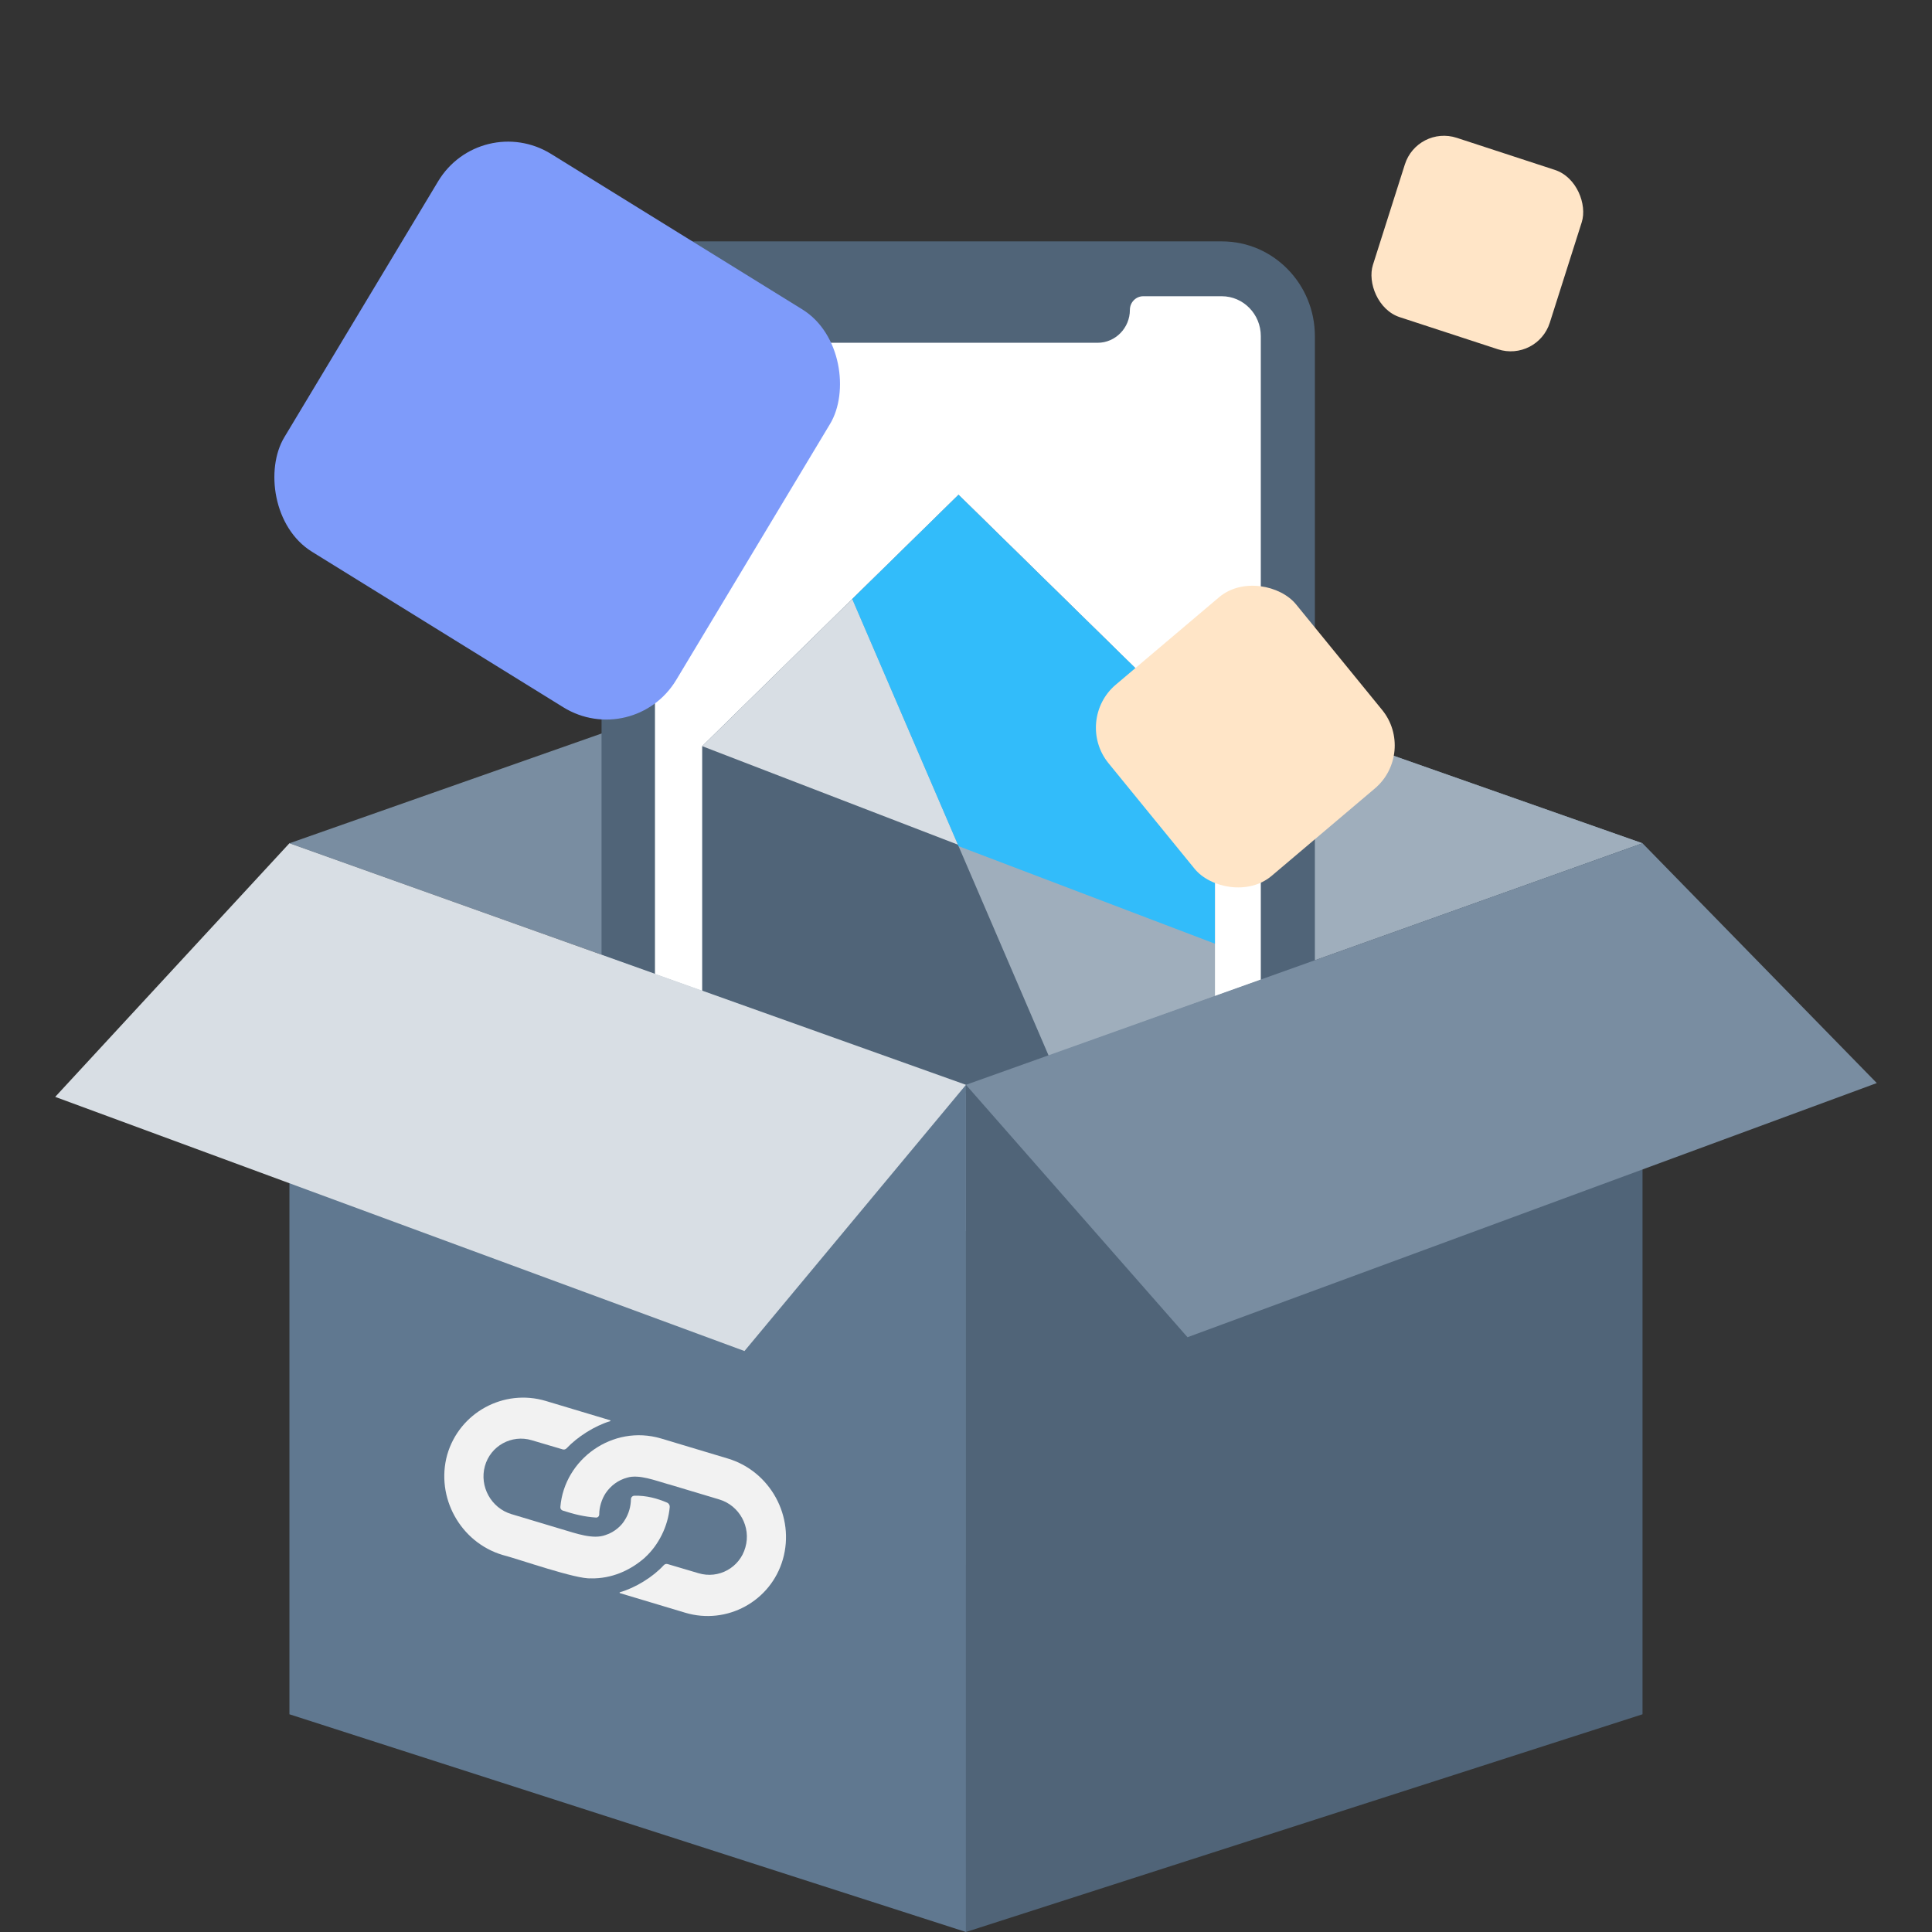 <svg width="1em" height="1em" viewBox="0 0 140 140" fill="none" xmlns="http://www.w3.org/2000/svg">
<rect x="0" y="0" width="140" height="140" fill="#333333" stroke="none"/>
<path d="M119.024 61.107L69.998 43.865L20.973 61.107L69.998 78.61L119.024 61.107Z" fill="#798da1"/>
<path d="M119.022 61.107L69.996 43.865V78.61L119.022 61.107Z" fill="#9faebc"/>
<path d="M88.553 17.492H50.318C46.608 17.492 43.59 20.572 43.59 24.356V106.549C43.59 110.333 46.608 113.412 50.318 113.412H88.553C92.263 113.412 95.281 110.333 95.281 106.549V24.356C95.281 20.572 92.263 17.492 88.553 17.492V17.492Z" fill="#506478"/>
<path d="M88.529 21.466H82.847C82.311 21.466 81.876 21.909 81.876 22.455C81.876 23.766 80.825 24.839 79.54 24.839H59.285C57.999 24.839 56.947 23.766 56.947 22.455C56.947 21.909 56.513 21.466 55.977 21.466H50.295C48.73 21.466 47.461 22.76 47.461 24.356V89.204H91.363V24.356C91.363 22.76 90.094 21.466 88.529 21.466Z" fill="#fff"/>
<path d="M50.883 54.07L69.459 35.854L88.035 54.07V79.224H50.883V54.07Z" fill="#506478"/>
<path d="M50.883 54.07L69.459 35.854L88.035 54.07V68.382L50.883 54.07Z" fill="#d8dee4"/>
<path d="M88.036 79.224H77.162L61.758 43.407L69.46 35.854L88.036 54.07V79.224Z" fill="#9faebc"/>
<path d="M88.036 54.07V68.382L69.46 61.316L61.758 43.407L69.46 35.854L88.036 54.07Z" fill="#32BCFA"/>
<path d="M69.998 78.657L20.973 61.106V124.223L69.998 140V78.657Z" fill="#607890"/>
<path d="M119.022 124.223V61.106L69.996 78.657V140L119.022 124.223Z" fill="#506478"/>
<path d="M20.971 61.107L4 79.484L53.948 97.901L69.997 78.61L20.971 61.107Z" fill="#d8dee4"/>
<path d="M119.022 61.106L135.999 78.483L86.051 96.9L69.996 78.609L119.022 61.106Z" fill="#798da1"/>
<rect width="17.814" height="17.873" rx="4" transform="matrix(0.763 -0.646 0.632 0.775 77.797 52.203)" fill="#FFE5C7"/>
<rect width="33.416" height="33.639" rx="6" transform="matrix(0.85 0.526 -0.515 0.857 34.836 8)" fill="#7e9bfa"/>
<path d="M47.877 104.231C44.395 103.212 40.89 105.734 40.606 109.205C40.596 109.319 40.668 109.426 40.777 109.461C41.586 109.724 42.334 109.911 43.187 109.968C43.318 109.977 43.424 109.871 43.423 109.739C43.419 109.234 43.599 108.634 43.892 108.193C44.263 107.653 44.788 107.254 45.457 107.073C46.303 106.824 47.459 107.277 48.456 107.561C48.456 107.559 48.456 107.558 48.455 107.556L52.124 108.657C53.586 109.096 54.436 110.656 54.014 112.123C53.608 113.595 52.079 114.44 50.617 114.001L48.384 113.34C48.281 113.309 48.171 113.34 48.099 113.419C47.334 114.261 46.048 115.06 44.922 115.38C44.89 115.389 44.891 115.434 44.923 115.444L49.652 116.863C52.673 117.77 55.858 116.031 56.729 112.999C57.619 109.905 55.825 106.616 52.742 105.691L47.897 104.236C47.89 104.235 47.883 104.233 47.877 104.231Z" fill="#F2F2F2"/>
<path d="M42.83 114.371C42.83 114.372 42.83 114.372 42.83 114.372C42.832 114.373 42.834 114.374 42.836 114.376C44.297 114.398 45.651 113.827 46.748 112.857L46.746 112.856L46.745 112.854C47.713 111.972 48.41 110.607 48.532 109.198C48.543 109.076 48.459 108.937 48.348 108.889C47.646 108.587 46.833 108.359 45.967 108.387C45.831 108.391 45.724 108.5 45.721 108.638C45.71 109.154 45.573 109.688 45.266 110.162L45.266 110.163C45.059 110.515 44.573 111.014 43.88 111.234C43.88 111.234 43.88 111.233 43.88 111.233C42.987 111.572 41.76 111.124 40.703 110.812L40.702 110.812C39.901 110.572 37.869 109.961 37.054 109.717C35.592 109.278 34.729 107.715 35.136 106.243C35.543 104.772 37.072 103.927 38.534 104.365L40.773 105.028C40.875 105.058 40.983 105.029 41.055 104.953C41.847 104.11 43.101 103.32 44.215 102.982C44.246 102.972 44.245 102.928 44.213 102.918L39.555 101.52C36.503 100.604 33.286 102.36 32.405 105.423C31.555 108.496 33.357 111.759 36.409 112.675C37.535 112.958 41.8 114.468 42.83 114.371Z" fill="#F2F2F2"/>
<rect width="13.477" height="13.637" rx="3" transform="matrix(0.951 0.311 -0.303 0.953 102.711 9.055)" fill="#FFE5C7"/>
</svg>

